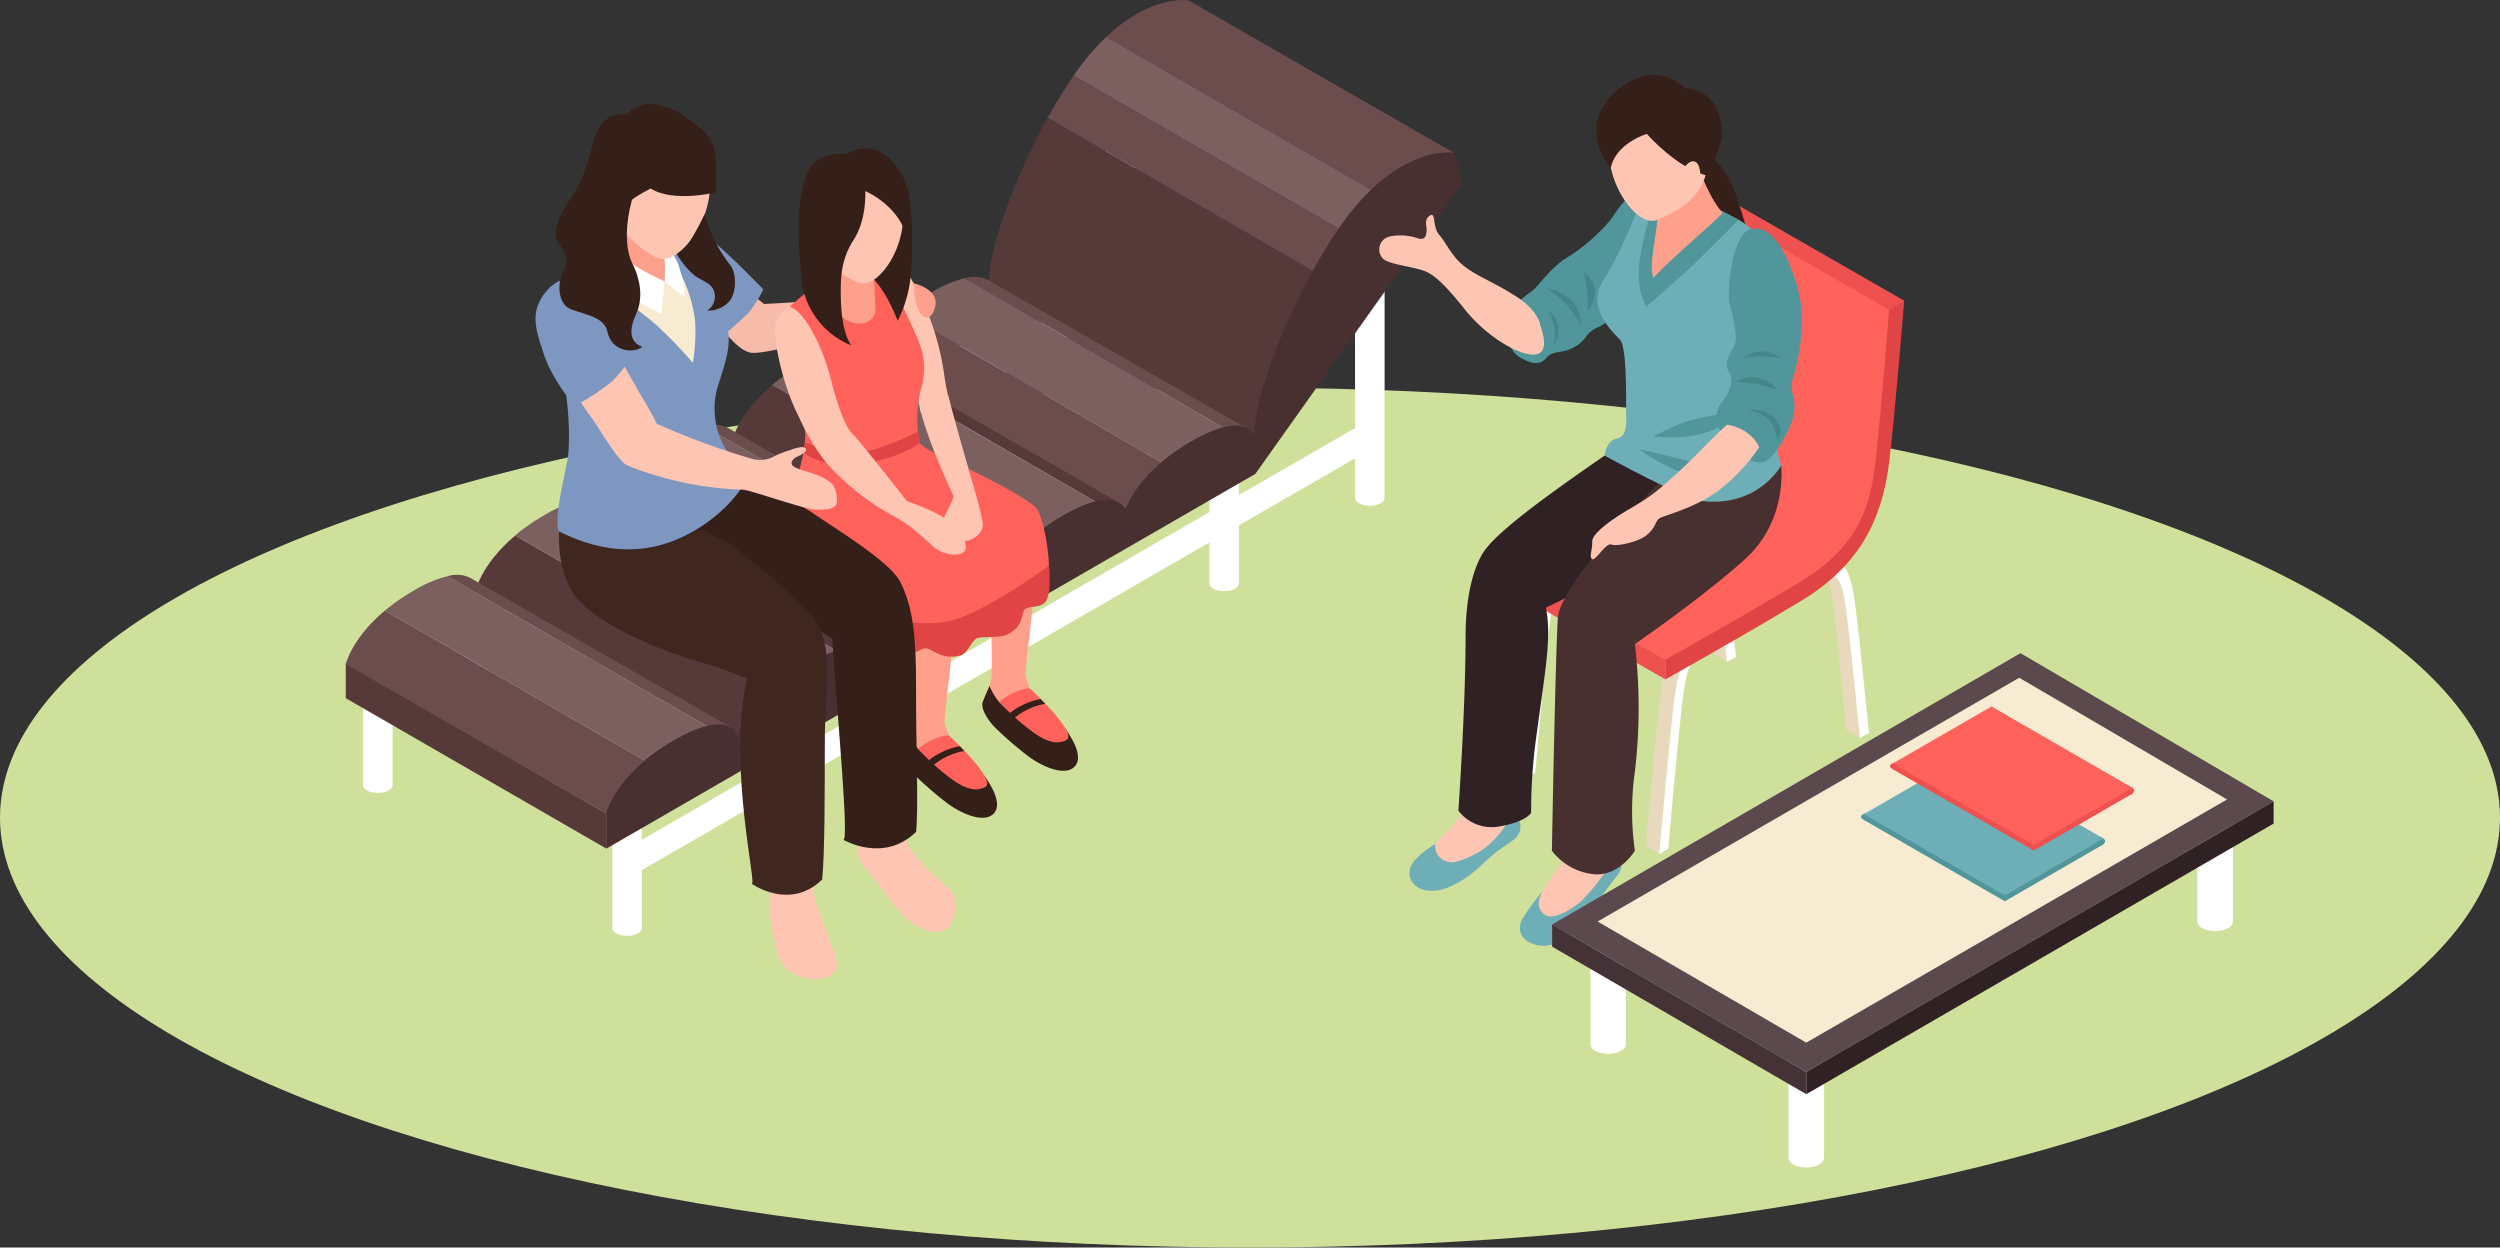 <svg id="Layer" xmlns="http://www.w3.org/2000/svg" viewBox="0 0 476.98 238.02"><rect x="0" y="0" width="476.98" height="238.02" fill="#333333" stroke="none"/><defs><style>.cls-1{fill:#cfe09b;}.cls-2{fill:#fff;}.cls-3{fill:#563a3a;}.cls-4{fill:#6b4d4d;}.cls-5{fill:#7c6060;}.cls-6{fill:#493030;}.cls-7{fill:#f7bbaa;}.cls-8{fill:#ffc5b3;}.cls-9{fill:#ffa08d;}.cls-10{fill:#352019;}.cls-11{fill:#ff625b;}.cls-12{fill:#e04444;}.cls-13{fill:#3f2720;}.cls-14{fill:#7e97c1;}.cls-15{fill:#f7ebd1;}.cls-16{fill:#e8d9bc;}.cls-17{fill:#ef5050;}.cls-18{fill:#50969b;}.cls-19{fill:#6eaeb7;}.cls-20{fill:#302124;}.cls-21{fill:#438789;}.cls-22{fill:#443236;}.cls-23{fill:#5b494d;}</style></defs><ellipse class="cls-1" cx="238.49" cy="156" rx="238.49" ry="82.02"/><path class="cls-2" d="M127.46,197.44c0,.83,1.26,1.5,2.82,1.5s2.82-.67,2.82-1.5V175.57h-5.64Z" transform="translate(-10.64 -20.39)"/><path class="cls-2" d="M241.38,131.68c0,.83,1.26,1.5,2.82,1.5s2.82-.67,2.82-1.5V109.81h-5.64Z" transform="translate(-10.64 -20.39)"/><path class="cls-2" d="M269.17,115.39c0,.83,1.26,1.5,2.82,1.5s2.82-.67,2.82-1.5V70.06h-5.64Z" transform="translate(-10.64 -20.39)"/><polygon class="cls-2" points="118.62 162.44 118.97 168.02 262 85.44 261.35 80.04 118.62 162.44"/><path class="cls-2" d="M79.91,170.17c0,.83,1.26,1.5,2.82,1.5s2.82-.67,2.82-1.5V148.3H79.91Z" transform="translate(-10.64 -20.39)"/><path class="cls-2" d="M193.84,104.42c0,.83,1.26,1.5,2.82,1.5s2.82-.67,2.82-1.5V82.55h-5.64Z" transform="translate(-10.64 -20.39)"/><path class="cls-2" d="M221.62,88.13c0,.83,1.26,1.5,2.82,1.5s2.82-.67,2.82-1.5V42.8h-5.64Z" transform="translate(-10.64 -20.39)"/><polygon class="cls-2" points="71.07 135.18 71.42 140.76 214.46 58.18 213.8 52.78 71.07 135.18"/><polygon class="cls-3" points="65.97 133.21 115.64 161.88 115.64 155.17 65.97 126.5 65.97 133.21"/><path class="cls-3" d="M199.4,73.46l-.27.37.26.16V74l-1.48,2.09,1.64,5.59,3.81-5.37,46.78,27.74,19-27.41L210.53,42.83C203.94,54.74,199.39,68.06,199.4,73.46Z" transform="translate(-10.64 -20.39)"/><path class="cls-4" d="M221.69,27.44,280,61.09l8-11.55L237.41,20.46S230.36,19.21,221.69,27.44Z" transform="translate(-10.64 -20.39)"/><path class="cls-4" d="M215.36,35c-1.7,2.47-3.31,5.12-4.82,7.85l58.63,33.85,5.38-7.75-59.07-34.1Z" transform="translate(-10.64 -20.39)"/><path class="cls-5" d="M215.48,34.82l59.07,34.1L280,61.09,221.69,27.44A46.13,46.13,0,0,0,215.48,34.82Z" transform="translate(-10.64 -20.39)"/><path class="cls-6" d="M266,64.05c-9.36,13.62-16.38,33-16,39.06l-1.48,2.09,1.64,5.59,39.5-55.66L288,49.54S277.24,47.62,266,64.05Z" transform="translate(-10.64 -20.39)"/><path class="cls-4" d="M199.09,73.81l0,0h0a5.79,5.79,0,0,0-4.41-.31L245,102.55l-11.6,6.7L182.78,80c-6.34,5.3-7.47,10.22-7.47,10.22L225,118.71l23.53-16.58-49.37-28.3Z" transform="translate(-10.64 -20.39)"/><path class="cls-5" d="M188.25,76.22a38.12,38.12,0,0,0-5.47,3.8l50.62,29.23,11.6-6.7L194.64,73.47A24.41,24.41,0,0,0,188.25,76.22Z" transform="translate(-10.64 -20.39)"/><path class="cls-3" d="M174.25,87.65l0,0h0a5.79,5.79,0,0,0-4.41-.31l50.36,29.08-11.6,6.7L157.94,93.87c-6.34,5.3-7.47,10.22-7.47,10.22l49.67,28.47L223.67,116,174.3,87.68Z" transform="translate(-10.64 -20.39)"/><path class="cls-5" d="M163.4,90.07a38.12,38.12,0,0,0-5.47,3.8l50.62,29.23,11.6-6.7L169.79,87.32A24.21,24.21,0,0,0,163.4,90.07Z" transform="translate(-10.64 -20.39)"/><path class="cls-4" d="M149.41,102l0,0h0a5.79,5.79,0,0,0-4.41-.31l50.36,29.08-11.6,6.7L133.1,108.2c-6.34,5.3-7.47,10.22-7.47,10.22l49.67,28.47,23.53-16.58L149.46,102Z" transform="translate(-10.64 -20.39)"/><path class="cls-5" d="M138.57,104.4a38.12,38.12,0,0,0-5.47,3.8l50.62,29.23,11.6-6.7L145,101.65A24.07,24.07,0,0,0,138.57,104.4Z" transform="translate(-10.64 -20.39)"/><path class="cls-3" d="M125.23,116.33l0,0h0a5.79,5.79,0,0,0-4.41-.31l50.36,29.08-11.6,6.7-50.62-29.23c-6.34,5.3-7.47,10.22-7.47,10.22l49.67,28.47,23.53-16.58-49.37-28.3Z" transform="translate(-10.64 -20.39)"/><path class="cls-5" d="M114.39,118.74a38.12,38.12,0,0,0-5.47,3.8l50.62,29.23,11.6-6.7L120.78,116A24.07,24.07,0,0,0,114.39,118.74Z" transform="translate(-10.64 -20.39)"/><path class="cls-4" d="M100.4,130.66l0,0h0a5.79,5.79,0,0,0-4.41-.31l50.36,29.08-11.6,6.7L84.09,136.88c-6.34,5.3-7.47,10.22-7.47,10.22l49.67,28.47L149.82,159l-49.37-28.3Z" transform="translate(-10.64 -20.39)"/><path class="cls-5" d="M89.56,133.08a38.12,38.12,0,0,0-5.47,3.8l50.62,29.23,11.6-6.7L96,130.33A23.61,23.61,0,0,0,89.56,133.08Z" transform="translate(-10.64 -20.39)"/><path class="cls-6" d="M237.92,104.6c-8.66,5-11.65,10.62-12.57,12.93-.72-1.36-3.28-3.78-11.95,1.23-9.32,5.38-12.08,11.48-12.75,13.4-.49-1.23-2.73-4.47-12.09.93C180,138,177,143.61,176,146c-.76-1.37-3.37-3.66-11.93,1.28-9.32,5.38-12.08,11.48-12.75,13.4-.49-1.23-2.73-4.47-12.09.93-11.22,6.48-12.94,14-12.94,14v6.71L250.16,110.8v-6.71S249.14,98.13,237.92,104.6Z" transform="translate(-10.64 -20.39)"/><path class="cls-7" d="M180.45,76.88c-1.76.1-22.71,1.5-24,1.51-1.65-1-7.22-6.77-7.22-6.77l-6.84,6.15s4.23,3.59,7.26,6.86c1.2,1.3,2.9,3,4.48,3.08s3.81-.49,6-.88c4.6-.83,24.52-4.76,24.18-5.45S182.22,76.78,180.45,76.88Z" transform="translate(-10.64 -20.39)"/><path class="cls-8" d="M184.33,73.32c-3.53-5.7-6.38-4.13-6.38-4.13-7.53,2.66,3.15,19.69,3.15,19.69A28.56,28.56,0,0,1,185.63,96c.26,1.16.51,2.28.76,3.36a16.15,16.15,0,0,1,5.48-2.08,46.11,46.11,0,0,1-1-4.81A50.65,50.65,0,0,0,184.33,73.32Z" transform="translate(-10.64 -20.39)"/><path class="cls-9" d="M206.32,149.46c-.18-.55.75-7.92.83-8.61,1-8.36.94-13.52,1.31-18.48-2-3.27-5.68-3.22-9.61-2.86.13,1.75.23,3.48.26,5.06.1,5,.95,17.11.72,24.66-.06,1.85-1,3.31-1.25,4.39-.4,1.84,2.41,2.76,2.41,2.76,1,2,2.44,3.82,4.14,4.18,4.06.88,4.85-3,3.32-6.31C208.46,154.25,207.64,153.46,206.32,149.46Z" transform="translate(-10.64 -20.39)"/><path class="cls-10" d="M207.52,152.6a2,2,0,0,1-1,3.23c-2.19.89-4.12-.32-5.29-1.55a12.93,12.93,0,0,1-1.8-3s-.77,1.66-1.28,3,1.14,3.78,2.53,5.1a68.11,68.11,0,0,0,5.76,5c2.62,2.07,6.92,4.07,8.95,2.52s.33-4.92-1.38-7.3A80.13,80.13,0,0,0,207.52,152.6Z" transform="translate(-10.64 -20.39)"/><path class="cls-11" d="M207.16,151.76s-2.11-.33-5.93,2.52a49.2,49.2,0,0,0,6,5.43c3.41,2.62,5.33,2.63,6.83,1.89C216.51,160.37,207.16,151.76,207.16,151.76Z" transform="translate(-10.64 -20.39)"/><path class="cls-10" d="M203.87,156c-2.14,1.66-2.32,2.2-2.32,2.2l.85.93a13.48,13.48,0,0,1,4.11-3.28,12.18,12.18,0,0,1,3.57-1.17l-.9-.93A14.17,14.17,0,0,0,203.87,156Z" transform="translate(-10.64 -20.39)"/><path class="cls-9" d="M190.88,158.44c-.18-.55.75-7.92.83-8.61,1-8.36.94-13.52,1.31-18.48-2-3.28-5.68-3.22-9.61-2.86.13,1.75.23,3.48.26,5.06.1,4.95,1,17.12.72,24.66,0,1.85-1,3.31-1.25,4.39-.4,1.84,2.41,2.76,2.41,2.76,1,2,2.44,3.82,4.14,4.18,4.06.88,4.85-3,3.32-6.31C193,163.23,192.2,162.43,190.88,158.44Z" transform="translate(-10.64 -20.39)"/><path class="cls-10" d="M192.07,161.57a2,2,0,0,1-1,3.23c-2.19.89-4.12-.32-5.29-1.55a12.93,12.93,0,0,1-1.8-3s-.77,1.66-1.28,3,1.14,3.78,2.53,5.1a68.11,68.11,0,0,0,5.76,5c2.62,2.07,6.92,4.07,8.95,2.52s.33-4.92-1.38-7.3A80.06,80.06,0,0,0,192.07,161.57Z" transform="translate(-10.64 -20.39)"/><path class="cls-11" d="M191.71,160.73s-2.11-.33-5.93,2.52a49.2,49.2,0,0,0,5.95,5.43c3.41,2.62,5.33,2.63,6.83,1.89C201.06,169.34,191.71,160.73,191.71,160.73Z" transform="translate(-10.64 -20.39)"/><path class="cls-10" d="M188.43,165c-2.14,1.66-2.32,2.2-2.32,2.2l.85.93a13.48,13.48,0,0,1,4.11-3.28,12.18,12.18,0,0,1,3.57-1.17l-.9-.93A14.42,14.42,0,0,0,188.43,165Z" transform="translate(-10.64 -20.39)"/><path class="cls-11" d="M197,110.63c-5.93-2.92-9.16-4-10.84-5.6a22.18,22.18,0,0,1,.13-10.15,13.64,13.64,0,0,0-.62-9.91c-1.83-4.5-6.58-13.77-6.58-13.77l-11.86,2.54-6.65,5.78s2.84,17.68,3.5,21.81c.85,5.3-1.48,8.57-1.94,14.45-.54,6.93,4.5,11.2,11.69,15a12.72,12.72,0,0,1,4.54,4c1.21,1.45.08,3.66,1.16,5.32,2.85.9,8.9,3.71,14.82,1.12,9.48-4.16,14.92-7.21,16.27-11.39.64-2-.94-11.47-2.44-12.7C205.91,115.26,202,113.13,197,110.63Z" transform="translate(-10.64 -20.39)"/><path class="cls-9" d="M168.87,65.73l-2.11,10s.48,1.47,4.08,4.74,6.82,1.06,6.82-.83c0-3-.39-7.46-.39-7.46Z" transform="translate(-10.64 -20.39)"/><path class="cls-10" d="M177,67.59s-3.84,3-1.28,4.68c3.64,2.32,6.18,9.33,6.18,9.33a23.72,23.72,0,0,0,2.51-8.66c.95-11.78-.74-16.9-.74-16.9Z" transform="translate(-10.64 -20.39)"/><path class="cls-8" d="M167.89,53c-2.39,2.09-4.15,8.14-2.31,13,1.63,4.3,6.61,7.49,8.92,8.33,4.14,1.49,11-9.43,7.46-17.56C178.61,49,171,50.31,167.89,53Z" transform="translate(-10.64 -20.39)"/><path class="cls-10" d="M172.1,49.85s-4.52-.79-6.8,2.5c-2.5,3.61-2.69,11.25-1.79,20.94a15.29,15.29,0,0,0,9.56,13s-1.84-2-2-8.92c-.09-4,0-7.43,2.48-11.29s2.18-9.23,2.18-9.23,5,2.09,7.18,6.78a10.85,10.85,0,0,0-.14-9.84C178,45.48,172.1,49.85,172.1,49.85Z" transform="translate(-10.64 -20.39)"/><path class="cls-8" d="M196.21,112.55s-3.08-10.58-4.67-16.73a14.68,14.68,0,0,0-3.11,1,10.7,10.7,0,0,0-2.31,1.29c1.57,6.45,5.25,14.36,6.48,17-.49,1.7-2.83,5.11-2.12,6,1,1.13,1.86.69,1.86.69s1.55,1.91,2.65,1.78,3.41-1.37,3.14-3.41S196.21,112.55,196.21,112.55Z" transform="translate(-10.64 -20.39)"/><path class="cls-12" d="M191.72,138.9A22.85,22.85,0,0,1,179,137.67l-.63,5.62s2.53,1.94,4.09,2.18c2.2.34,3.52-1.37,4.8-1.37s2.93,2.28,6.52,1.37c1.49-.38,2.18-2.69,3.11-3.23s4.36,0,6-.82c2.6-1.37,2.6-3,3-4.35s3.15-.4,4.27-1.92.64-6.83.64-6.83S198.37,137.43,191.72,138.9Z" transform="translate(-10.64 -20.39)"/><path class="cls-12" d="M174.44,106.72c-4.88.55-10.27-2-10.27-2l-.27,2s4.19,3.36,11.35,2.18S186.11,105,186.11,105l-.31-2.29S179.4,106.16,174.44,106.72Z" transform="translate(-10.64 -20.39)"/><path class="cls-8" d="M190.29,118.86a43,43,0,0,0-6.61-2.84s-8.93-11.46-10.46-12.92-3.24-7-3.83-9.47c-1.63-6.92-5.21-13.92-8.14-14.74a6.28,6.28,0,0,0-2.68,3.47c-.49,2.15,1.22,11.35,4.56,17.7a40.57,40.57,0,0,0,5.14,8.6,47.52,47.52,0,0,0,12.85,10.19c3.74,2,5.78,4.33,7.81,6s6.1,2,6-.16S192.14,120.07,190.29,118.86Z" transform="translate(-10.64 -20.39)"/><path class="cls-8" d="M191.15,189.48a48.44,48.44,0,0,1-6.87-7.06,10.22,10.22,0,0,1-1.12-4.13s-7.95-4.7-8.6,0-.44,5.63.82,7.24c1.14,1.45,4,4.84,5,6.46a24.34,24.34,0,0,0,4.5,4.66c.78.54,5.65,3.29,7.1,0S193.31,191.1,191.15,189.48Z" transform="translate(-10.64 -20.39)"/><path class="cls-8" d="M165.76,190c0-1.31,0-3.09,0-4.39a11,11,0,0,1-7.88-.31,41.21,41.21,0,0,1-.25,4.38,27.81,27.81,0,0,0,.63,9.55c.67,2.74,1,5.66,4.11,7.07s5.81.94,7.15-.09.82-2.87-.34-5.77S165.78,191.37,165.76,190Z" transform="translate(-10.64 -20.39)"/><path class="cls-10" d="M182.35,131.31c-2-3.86-12.67-10.27-16.8-13.13-3.17-2.2-21.42-11.6-21.42-11.6S136.64,105,135,105c0,0-3.75,12,.81,20.25,2.23,4,9.87,6.51,18.2,10.19,1.51.67,11.89,4.06,15.41,6.87,1,15.1,3.3,39.21,2.08,38.28,0,0,7.69,4.58,13.92-1.48.5-4.81-.06-16.94,0-28C185.4,142.59,185,136.39,182.35,131.31Z" transform="translate(-10.64 -20.39)"/><path class="cls-13" d="M150.08,124.38c-3.17-2.2-18.13-8.2-18.13-8.2s2.68,5.56-13.22-3.59c0,0-3.75,12,.81,20.25,2.23,4,8.63,7.91,17.09,11.29,6.25,2.5,11.59,3.43,16.53,5.77-3.77,16.66,2.09,40,.87,39.08,0,0,7.25,5.27,13.47-.79.5-4.81.49-15.68.51-26.73,0-8.5,1.54-16.23-1.07-21.31C165,136.27,154.21,127.24,150.08,124.38Z" transform="translate(-10.64 -20.39)"/><path class="cls-14" d="M143.71,64.2c-3.37-1.77-7.79,3.55-7.79,3.55l12.27,16.94a51.75,51.75,0,0,0,5.3-4.68,22.09,22.09,0,0,0,2.78-4.41S147.08,66,143.71,64.2Z" transform="translate(-10.64 -20.39)"/><path class="cls-14" d="M147,99.07a14,14,0,0,1,.84-5.71c1.06-3.44,2.69-7.76,1.31-11.24-2.27-5.74-10.27-18.37-10.27-18.37s-10.34,2.1-14.46,7.28c0,0-4.76,4.12-6.22,7.24-2.72,5.82,1.8,16.94.87,28.61-.24,3-2.88,11.9-1.82,14.87,5.68,2.86,11.84,4.32,18.32,2.9,7-1.52,14.63-6.91,17.91-13.48a4.77,4.77,0,0,1-.44-.39C150.54,108.25,147.28,105,147,99.07Z" transform="translate(-10.64 -20.39)"/><path class="cls-15" d="M140.66,72.9a11.81,11.81,0,0,0-3.21,1.21c-1.45.86-7.71,3.45-7.71,3.45s3.11,2.33,5.83,4.57a86.29,86.29,0,0,1,7.26,7.49,35.8,35.8,0,0,0,.43-8.09A28.15,28.15,0,0,0,140.66,72.9Z" transform="translate(-10.64 -20.39)"/><path class="cls-9" d="M128.28,56.59a68.78,68.78,0,0,1-1.89,14.34c1,2.09,5.45,3.52,7.54,5.32.17.15.37.3.57.45.33-.48,2.55-2.17,3-2.6.77-1.19.22-9.19.22-9.19Z" transform="translate(-10.64 -20.39)"/><path class="cls-2" d="M126.74,66.75s-2.55,3.12-3,5.09,13.13,8.45,13.13,8.45l.58-6.19S129.17,70.47,126.74,66.75Z" transform="translate(-10.64 -20.39)"/><path class="cls-2" d="M138.39,68l-1.16.65a16.53,16.53,0,0,1,.31,3.23c-.06,1.38-.08,2.19-.08,2.19l3.81,3.1a18.23,18.23,0,0,0-.91-5.32A9.8,9.8,0,0,0,138.39,68Z" transform="translate(-10.64 -20.39)"/><path class="cls-8" d="M130.54,46.24c-2.72,2.07-5.06,8.44-3.44,13.77,1.44,4.74,6.54,8.53,9,9.6,4.34,1.91,12.48-9.33,9.3-18.32C142.35,42.72,134.05,43.57,130.54,46.24Z" transform="translate(-10.64 -20.39)"/><path class="cls-10" d="M130.06,42.26c-5.62-.88-6.91,6.47-6.91,10.07,0,4.94,2.91,7.7,5.63,10.51.67-1.41-1-2.93,6-6.48,4.35,2.73,12.43.74,12.43.74,0-4.9.61-9-2.24-11.62C140.26,41.14,134.44,38,130.06,42.26Z" transform="translate(-10.64 -20.39)"/><path class="cls-10" d="M145.08,61.24a51.75,51.75,0,0,1-2.7,5,10.58,10.58,0,0,1-2.63,2.59,16.15,16.15,0,0,0,2.9,3.68c1.53,1.49,3.46,1.53,4.18,3.33a3.13,3.13,0,0,1-1.3,3.81A5.43,5.43,0,0,0,149.69,78c1.52-1.67,1.52-5.52.29-7A27.8,27.8,0,0,1,145.08,61.24Z" transform="translate(-10.64 -20.39)"/><path class="cls-8" d="M168.82,112.22c-2.4-1.66-5.07-1.87-6.59-2.7-1.08-.59-.46-1.57.52-2,2.07-.89,2.07-1.76.85-1.83a8.47,8.47,0,0,0-2.25.59,19.28,19.28,0,0,0-2.68,1,5.62,5.62,0,0,1-4.62.63,139.2,139.2,0,0,1-18.11-6.68c-1.22-2.56-3.39-6-3.8-6.76-2.7-4.87-8.1-14.19-8.1-14.19l-8.19,5.89s3.39,8.26,7.3,13.43c1.84,2.43,4.33,7.12,6.61,9.21.55.51,3.11,1.4,6.19,2.34a63.87,63.87,0,0,0,16.45,2.67c1.19,0,11.82,3.78,13.93,3.82,2.56,0,3.93-.2,4-1.65C170.32,115,170.19,113.18,168.82,112.22Z" transform="translate(-10.64 -20.39)"/><path class="cls-14" d="M114.93,75.9c-3.43,4-2,7.6-.45,12.29s5.81,9.69,5.81,9.69a49.63,49.63,0,0,0,7.08-4.68,20.9,20.9,0,0,0,3.22-4s-4-10.76-6.86-13.56C121.27,73.21,117.79,72.54,114.93,75.9Z" transform="translate(-10.64 -20.39)"/><path class="cls-10" d="M132.05,80.18c1.43-3.13.61-6.84-.72-9.44-1.63-3.21-1.21-8.28-.17-12s-7.7-9.74-7.7-9.74-1.58,6-3.57,8.75-4.39,6.83-2.63,9.13,1.85,3.31.73,5.61-.78,6,1.55,6.89c2.87,1.11,6.41,1.47,7,4.33.89,4.14,5.54,4,6.61,2.83C130.7,85.65,130.62,83.31,132.05,80.18Z" transform="translate(-10.64 -20.39)"/><path class="cls-9" d="M185,74.45a13.85,13.85,0,0,0,.64,4.46c.76,2.44,2.69,3,3.42,0S186.05,74.7,185,74.45Z" transform="translate(-10.64 -20.39)"/><path class="cls-16" d="M336.72,115.27l-.7.56c-1-4.1-3-6.34-9.33-2.67l-4.17,2.41-6.44,3.72-4.17,2.41c-8.49,4.9-9.22,11.38-10.07,18.89-.77,6.81-2.52,26.57-2.54,26.76l2.55,1.49s3.32-26,3.62-29.51a38.08,38.08,0,0,1,2.42-8.63l-2.24-.56c1.15-2.39,3-4.31,6.26-6.19l4.17-2.41,6.44-3.72,4.17-2.41c6.75-3.9,7.49-.69,8.4,6.33.77,5.89,2.47,23.23,2.49,23.41l2.55,1.49s-.37-12.11-.83-16.65S336.72,115.27,336.72,115.27Z" transform="translate(-10.64 -20.39)"/><path class="cls-2" d="M329.24,114.64l-4.17,2.41-6.44,3.72-4.17,2.41c-8.49,4.9-9.22,11.38-10.07,18.89-.77,6.82-2.52,26.57-2.54,26.77l1.71-1.06c0-.2,1.73-19.54,2.5-26.31.91-8.08,1.65-12.13,8.4-16l4.17-2.41,6.44-3.72,4.17-2.41c6.75-3.9,7.49-.69,8.4,6.33.77,5.89,2.47,23.23,2.49,23.41l1.72-.9c0-.18-1.77-17.91-2.54-23.83C338.46,115.38,337.73,109.74,329.24,114.64Z" transform="translate(-10.64 -20.39)"/><path class="cls-16" d="M362.06,129.78l-.7.56c-1-4.1-3-6.34-9.33-2.67l-4.17,2.41-6.44,3.72-4.17,2.41c-8.49,4.9-9.22,11.38-10.07,18.89-.77,6.82-2.52,26.57-2.54,26.77l2.55,1.49s3.32-26,3.62-29.51a38.08,38.08,0,0,1,2.42-8.63l-2.24-.56c1.15-2.39,3-4.31,6.26-6.19l4.17-2.41,6.44-3.72,4.17-2.41c6.75-3.9,7.49-.69,8.4,6.33.77,5.89,2.47,23.23,2.49,23.41l2.55,1.49s-.37-12.11-.83-16.65S362.06,129.78,362.06,129.78Z" transform="translate(-10.64 -20.39)"/><path class="cls-2" d="M354.58,129.16l-4.17,2.41L344,135.29l-4.17,2.41c-8.49,4.9-9.22,11.38-10.07,18.89-.77,6.82-2.52,26.57-2.54,26.77l1.71-1.06c0-.2,1.73-19.54,2.5-26.31.91-8.08,1.65-12.13,8.4-16l4.17-2.41,6.44-3.72,4.17-2.41c6.75-3.9,7.49-.69,8.4,6.33.77,5.89,2.47,23.23,2.49,23.41l1.72-.9c0-.18-1.77-17.91-2.54-23.83C363.8,129.89,363.06,124.26,354.58,129.16Z" transform="translate(-10.64 -20.39)"/><path class="cls-11" d="M341.79,59.5,338.93,61s-1.72,21.27-2.75,29.64c-.87,7.14-2.75,15.32-14,22.13l-26,15v3.81l3.35-1.88,28.85,16.52s10.69-4.89,21.11-10.63,16.73-12,18.86-20.33,4.22-35.74,4.22-35.74-24.46-15.56-31-17.64C341.72,60.4,341.79,59.5,341.79,59.5Z" transform="translate(-10.64 -20.39)"/><path class="cls-12" d="M368.39,109.09c-.87,7.14-2.75,15.32-14,22.13-9.62,5.83-22.24,12.92-26,15V150c2.3-1.29,7.78-4.36,13.88-7.89,4-2.32,8.32-4.84,12.14-7.16,12.79-7.75,15.64-17.93,16.73-26.87,1.05-8.6,2.81-30.33,2.81-30.33l-2.87,1.66S369.41,100.72,368.39,109.09Z" transform="translate(-10.64 -20.39)"/><polygon class="cls-17" points="328.24 40.61 360.47 59.14 363.37 57.41 331.13 38.89 328.24 40.61"/><polygon class="cls-17" points="285.6 111.21 317.8 129.65 317.8 125.84 285.6 107.4 285.6 111.21"/><path class="cls-18" d="M323,56.77c-2.81,1.63-4.18,4.47-5.33,5.88a37.07,37.07,0,0,1-7.33,6.45c-3.74,2-6.11,5.91-7.46,6.86-3,2.1-5.07,4.23-5.05,6.39,0,1.48.5,5,3,6.35,2.34,1.25,3.68,1.39,5-.18.85-1,2.45-.89,3.6-1.25a7,7,0,0,0,3.79-2.6c1.46-2.24,3.52-1.56,4.57-3.85.53-1.16,9.8-4.56,9.8-4.56l.18-15.59S325,55.65,323,56.77Z" transform="translate(-10.64 -20.39)"/><path class="cls-10" d="M334.5,48.59l-1.22,9.16s1.76,12.9,4.63,15.38,8-1.57,8-1.57-1.47-6.28-4-13.81S334.5,48.59,334.5,48.59Z" transform="translate(-10.64 -20.39)"/><path class="cls-8" d="M290.81,173.82a20.86,20.86,0,0,1-3.46,4.57c-3.45,3.51-5.43,5.48-6.55,7.19s-.44,4.16,4.32,2.58c4.37-1.44,9.66-5.71,11.25-6.62s3.79-2.06,2.65-6.31S290.81,173.82,290.81,173.82Z" transform="translate(-10.64 -20.39)"/><path class="cls-19" d="M294.94,181.37c-2.33,2.12-6.46,3.83-7.84,3.49a3.07,3.07,0,0,1-2.62-3.46s-4.14,2.44-4.77,4.57c-.94,3.2,2.7,5.62,7.31,3.69,4.34-1.82,6.29-4.44,8.94-6.58s4.77-2.58,4.77-5.13a9.48,9.48,0,0,0-1-3.21A22.39,22.39,0,0,1,294.94,181.37Z" transform="translate(-10.64 -20.39)"/><path class="cls-8" d="M310.21,182.47s-3.09,4.75-5.18,7.88-3.45,4.05-2.36,6.48,5.71,2.84,6.79,1.49a31.7,31.7,0,0,0,4.34-6.69c1.23-2.8,6.18-4.37,5.38-8S310.21,182.47,310.21,182.47Z" transform="translate(-10.64 -20.39)"/><path class="cls-19" d="M318.63,183.09a27.7,27.7,0,0,1-2.08,4.2,42.38,42.38,0,0,1-4,4.82c-.93.86-5,4-7,2.88-2.64-1.48-.54-4.64-.54-4.64a48,48,0,0,0-4,5.5c-1.71,3.66,2.63,5.69,5.68,4.76,4.18-1.28,6.65-5.28,8.25-7.48.83-1.15,3.33-4.59,4.36-5.83s.85-3.2.38-3.45A6.16,6.16,0,0,1,318.63,183.09Z" transform="translate(-10.64 -20.39)"/><path class="cls-20" d="M323.35,102.51c-.61,1.22-25,16.47-29.52,23-2,2.87-3.57,8.55-3.57,16.34,0,13.58-1.37,33.21-1.37,33.21a8,8,0,0,0,7.88,3c5.21-.92,6-2.62,6-2.62a102.71,102.71,0,0,1,1-14.62c1.76-13,2.93-19,1.81-24.5,0,0,17.6-8.14,25.78-15.56S338.11,100,338.11,100,324,101.3,323.35,102.51Z" transform="translate(-10.64 -20.39)"/><path class="cls-6" d="M333.26,105.91c-.61,1.22-24.91,24.51-25.4,32.48s-1.13,44.32-1.13,44.32a11.55,11.55,0,0,0,8.31,4.5c4.7.19,7.52-4.5,7.52-4.5a54.08,54.08,0,0,1,0-15.12,103,103,0,0,0,0-24.32s12.91-8.84,21.08-16.26,6.82-17.8,6.82-17.8S333.86,104.7,333.26,105.91Z" transform="translate(-10.64 -20.39)"/><path class="cls-19" d="M349,95.93c1.45-9.72,1.66-19.29.92-22.75-2.21-10.29-10.58-12.12-10.58-12.12l-6.14-1.74s-8.26-4.07-8.7-2.75c-1.15,3.5-5.17,13.13-7.7,16.85-2.8,4.12-1.2,7.71,2.93,11.8,1.26,1.25,1.16,10.39,1.16,13.46,0,1.37.45,5-1.71,5.37s-2.38,3.27-2.38,3.27,14.91,8.21,18.36,8.64c10.94,1.36,15.3-6.74,15.3-6.74S348.07,102.15,349,95.93Z" transform="translate(-10.64 -20.39)"/><path class="cls-18" d="M326.07,59.6s-2.51,7.29-2.73,12a14,14,0,0,0,1.36,7.33s6.77-5.76,10.69-9.65,6.94-6.93,6.94-6.93a64.65,64.65,0,0,0-6.94-3.52C331.65,57.25,326.07,59.6,326.07,59.6Z" transform="translate(-10.64 -20.39)"/><path class="cls-9" d="M324.49,54.47a12.34,12.34,0,0,1,2.35,7.65c-.27,4.3-1.67,8.79-.74,11.32,2.38-2.75,10-9.28,13.23-12.38-3.93-4.48-6.56-14.75-6.56-14.75Z" transform="translate(-10.64 -20.39)"/><path class="cls-18" d="M323.35,106.05s5.12,4,9.48,4.71a14.29,14.29,0,0,0,7.76-1,47.25,47.25,0,0,1-7.31-1.29C329.23,107.44,323.35,106.05,323.35,106.05Z" transform="translate(-10.64 -20.39)"/><path class="cls-18" d="M326.1,103.67s5.88.78,10.68-1,5.56-3.87,5.56-3.87-6.2,1-9.06,1.73A41.35,41.35,0,0,0,326.1,103.67Z" transform="translate(-10.64 -20.39)"/><path class="cls-18" d="M354.33,78.9c-.65-5-4.51-17-10.09-14.59-3.27,1.4-4.11,12.11-3.65,13.89s1.75,6.55,1,8-2.19,3.53-1.09,5.16,0,4.11-1.15,5.52a5.08,5.08,0,0,0-1.13,4.43c.48,1.42,2.05,2.84,3.65,4.73s4,3,5.34,2.44c2.47-1,5.23-6.72,5.68-9,.65-3.33-1.2-4.2,0-7.48A38.06,38.06,0,0,0,354.33,78.9Z" transform="translate(-10.64 -20.39)"/><path class="cls-8" d="M340.13,101.41c-3.55,3.26-6.3,6.36-9.11,8.9-4,3.62-5.14,4.65-9.17,7-3,1.73-7.47,4.71-7.43,6.41s-.62,2.9,0,3.34,2.61-3.2,3.67-2.78,4.91-.5,6.41-1.57c2-1.42,1.9-2.78,2.69-3.39s7.37-2,12.15-6a33.5,33.5,0,0,0,6.92-7.61S345.05,102.27,340.13,101.41Z" transform="translate(-10.64 -20.39)"/><path class="cls-21" d="M344,98.59s3.17.55,4.46,2.26a8.35,8.35,0,0,1,1.2,3.23s1.54-.63,0-3.32S344,98.59,344,98.59Z" transform="translate(-10.64 -20.39)"/><path class="cls-21" d="M341.85,93.29a32.11,32.11,0,0,1,4.4.5,37.33,37.33,0,0,1,3.7,1,9.26,9.26,0,0,0-4-2.39A5.92,5.92,0,0,0,341.85,93.29Z" transform="translate(-10.64 -20.39)"/><path class="cls-21" d="M343.51,88.69a14.91,14.91,0,0,1,3.67-.3c1.31.06,3.17.3,3.17.3a7.91,7.91,0,0,0-3.17-1.28A5.11,5.11,0,0,0,343.51,88.69Z" transform="translate(-10.64 -20.39)"/><path class="cls-21" d="M305.61,75.36a18.18,18.18,0,0,1,4.19,3.46,20.67,20.67,0,0,1,2.45,3.61,6.67,6.67,0,0,0-1.64-4.55A9.85,9.85,0,0,0,305.61,75.36Z" transform="translate(-10.64 -20.39)"/><path class="cls-21" d="M312.84,72.43a30.64,30.64,0,0,1,.65,3.8,23.93,23.93,0,0,1,0,3.64A7.34,7.34,0,0,0,315,76.15,4.48,4.48,0,0,0,312.84,72.43Z" transform="translate(-10.64 -20.39)"/><path class="cls-8" d="M299.78,76.87c-4.68-3-8.07-4-10.58-6.39-1.8-1.69-2.88-4.09-3.91-5.21-1.41-1.53-.66-4.46-1.79-3.78s-.7,1.87-.68,2.55c.06,1.9-.73,2.07-1.57,1.85a10.42,10.42,0,0,0-5.43-.39,2.53,2.53,0,0,0-1.28,4.28c1.23,1.12,6.28,1.54,8.28,2.48s4.08,3.15,7.44,7.34S299,87.49,302.49,88s3-2.77,2-5.59C304.53,82.43,304.24,79.68,299.78,76.87Z" transform="translate(-10.64 -20.39)"/><path class="cls-21" d="M306,79.53a15,15,0,0,1,1.29,3.83,16.93,16.93,0,0,1-.2,3,5.09,5.09,0,0,0,.8-3.88A4.93,4.93,0,0,0,306,79.53Z" transform="translate(-10.64 -20.39)"/><path class="cls-8" d="M333.39,39.62c-3.32-2.81-11.45-4.08-14.87,4.22-3.59,8.7,3.85,20.18,8.22,18.52,2.45-.93,7.41-3.2,9.07-7.79C337.68,49.4,336,41.81,333.39,39.62Z" transform="translate(-10.64 -20.39)"/><path class="cls-10" d="M332.11,37.23s-4.88-5.44-11.77-.49c-10,7.2-2.35,15.7-2.35,15.7s.35-4.2,6.86-6.51c0,0,5.63,6.51,11.61,8,2.82-6.36,3.37-8.11,2-12.14A6.74,6.74,0,0,0,332.11,37.23Z" transform="translate(-10.64 -20.39)"/><path class="cls-8" d="M332.81,51.49A7.84,7.84,0,0,0,331.42,53l2,3.07a3,3,0,0,0,1.5-3.39C334.61,50.87,333.43,51,332.81,51.49Z" transform="translate(-10.64 -20.39)"/><path class="cls-2" d="M351.88,241.34c0,1,1.52,1.8,3.39,1.8s3.39-.81,3.39-1.8V219.06h-6.78Z" transform="translate(-10.64 -20.39)"/><path class="cls-22" d="M355.26,217.52c-1.87,0-3.39.81-3.39,1.8s1.52,1.8,3.39,1.8,3.39-.81,3.39-1.8S357.13,217.52,355.26,217.52Z" transform="translate(-10.64 -20.39)"/><path class="cls-2" d="M314.08,219.65c0,1,1.52,1.8,3.39,1.8s3.39-.81,3.39-1.8V197.37h-6.78Z" transform="translate(-10.64 -20.39)"/><path class="cls-22" d="M317.46,195.83c-1.87,0-3.39.81-3.39,1.8s1.52,1.8,3.39,1.8,3.39-.81,3.39-1.8S319.33,195.83,317.46,195.83Z" transform="translate(-10.64 -20.39)"/><path class="cls-2" d="M429.88,196.24c0,1,1.52,1.8,3.39,1.8s3.39-.81,3.39-1.8V174h-6.78Z" transform="translate(-10.64 -20.39)"/><path class="cls-22" d="M433.27,172.42c-1.87,0-3.39.81-3.39,1.8s1.52,1.8,3.39,1.8,3.39-.81,3.39-1.8S435.14,172.42,433.27,172.42Z" transform="translate(-10.64 -20.39)"/><path class="cls-10" d="M395.47,172.75c-1.87,0-3.39.81-3.39,1.8s1.52,1.8,3.39,1.8,3.39-.81,3.39-1.8S397.34,172.75,395.47,172.75Z" transform="translate(-10.64 -20.39)"/><rect class="cls-10" x="381.44" y="131.87" width="6.77" height="22.28"/><path class="cls-22" d="M395.47,150.73c-1.87,0-3.39.81-3.39,1.8s1.52,1.8,3.39,1.8,3.39-.81,3.39-1.8S397.34,150.73,395.47,150.73Z" transform="translate(-10.64 -20.39)"/><polygon class="cls-23" points="296.14 176.38 344.62 204.52 433.79 152.89 385.49 124.62 296.14 176.38"/><polygon class="cls-15" points="304.81 175.82 344.62 198.93 424.91 152.53 385.25 129.31 304.81 175.82"/><polygon class="cls-20" points="344.62 208.76 433.79 157.13 433.79 152.89 344.62 204.52 344.62 208.76"/><polygon class="cls-22" points="296.14 180.62 344.62 208.76 344.62 204.52 296.14 176.38 296.14 180.62"/><polygon class="cls-18" points="355.61 156.44 382.5 171.96 401.32 161.09 374.43 145.57 355.61 156.44"/><path class="cls-18" d="M366.6,175.52c-.34.2-1.63.53-.34,1.31.85.51,1.86-.24,1.69-.78C367.83,175.67,366.6,175.52,366.6,175.52Z" transform="translate(-10.64 -20.39)"/><path class="cls-18" d="M411.45,180.08a1.44,1.44,0,0,0-1.32.61,1,1,0,0,0,1.55.95C412.82,180.91,412.12,180.4,411.45,180.08Z" transform="translate(-10.64 -20.39)"/><polygon class="cls-19" points="355.61 155.33 382.5 170.85 401.32 159.98 374.43 144.46 355.61 155.33"/><polygon class="cls-17" points="361.14 146.77 388.03 162.29 406.85 151.42 379.96 135.9 361.14 146.77"/><path class="cls-17" d="M372.13,165.85c-.35.2-1.63.53-.35,1.31.85.51,1.86-.24,1.69-.78C373.36,166,372.13,165.85,372.13,165.85Z" transform="translate(-10.64 -20.39)"/><path class="cls-17" d="M417,170.41a1.44,1.44,0,0,0-1.32.61,1,1,0,0,0,1.55.95C418.35,171.24,417.65,170.73,417,170.41Z" transform="translate(-10.64 -20.39)"/><polygon class="cls-11" points="361.14 145.66 388.03 161.18 406.85 150.31 379.96 134.79 361.14 145.66"/></svg>